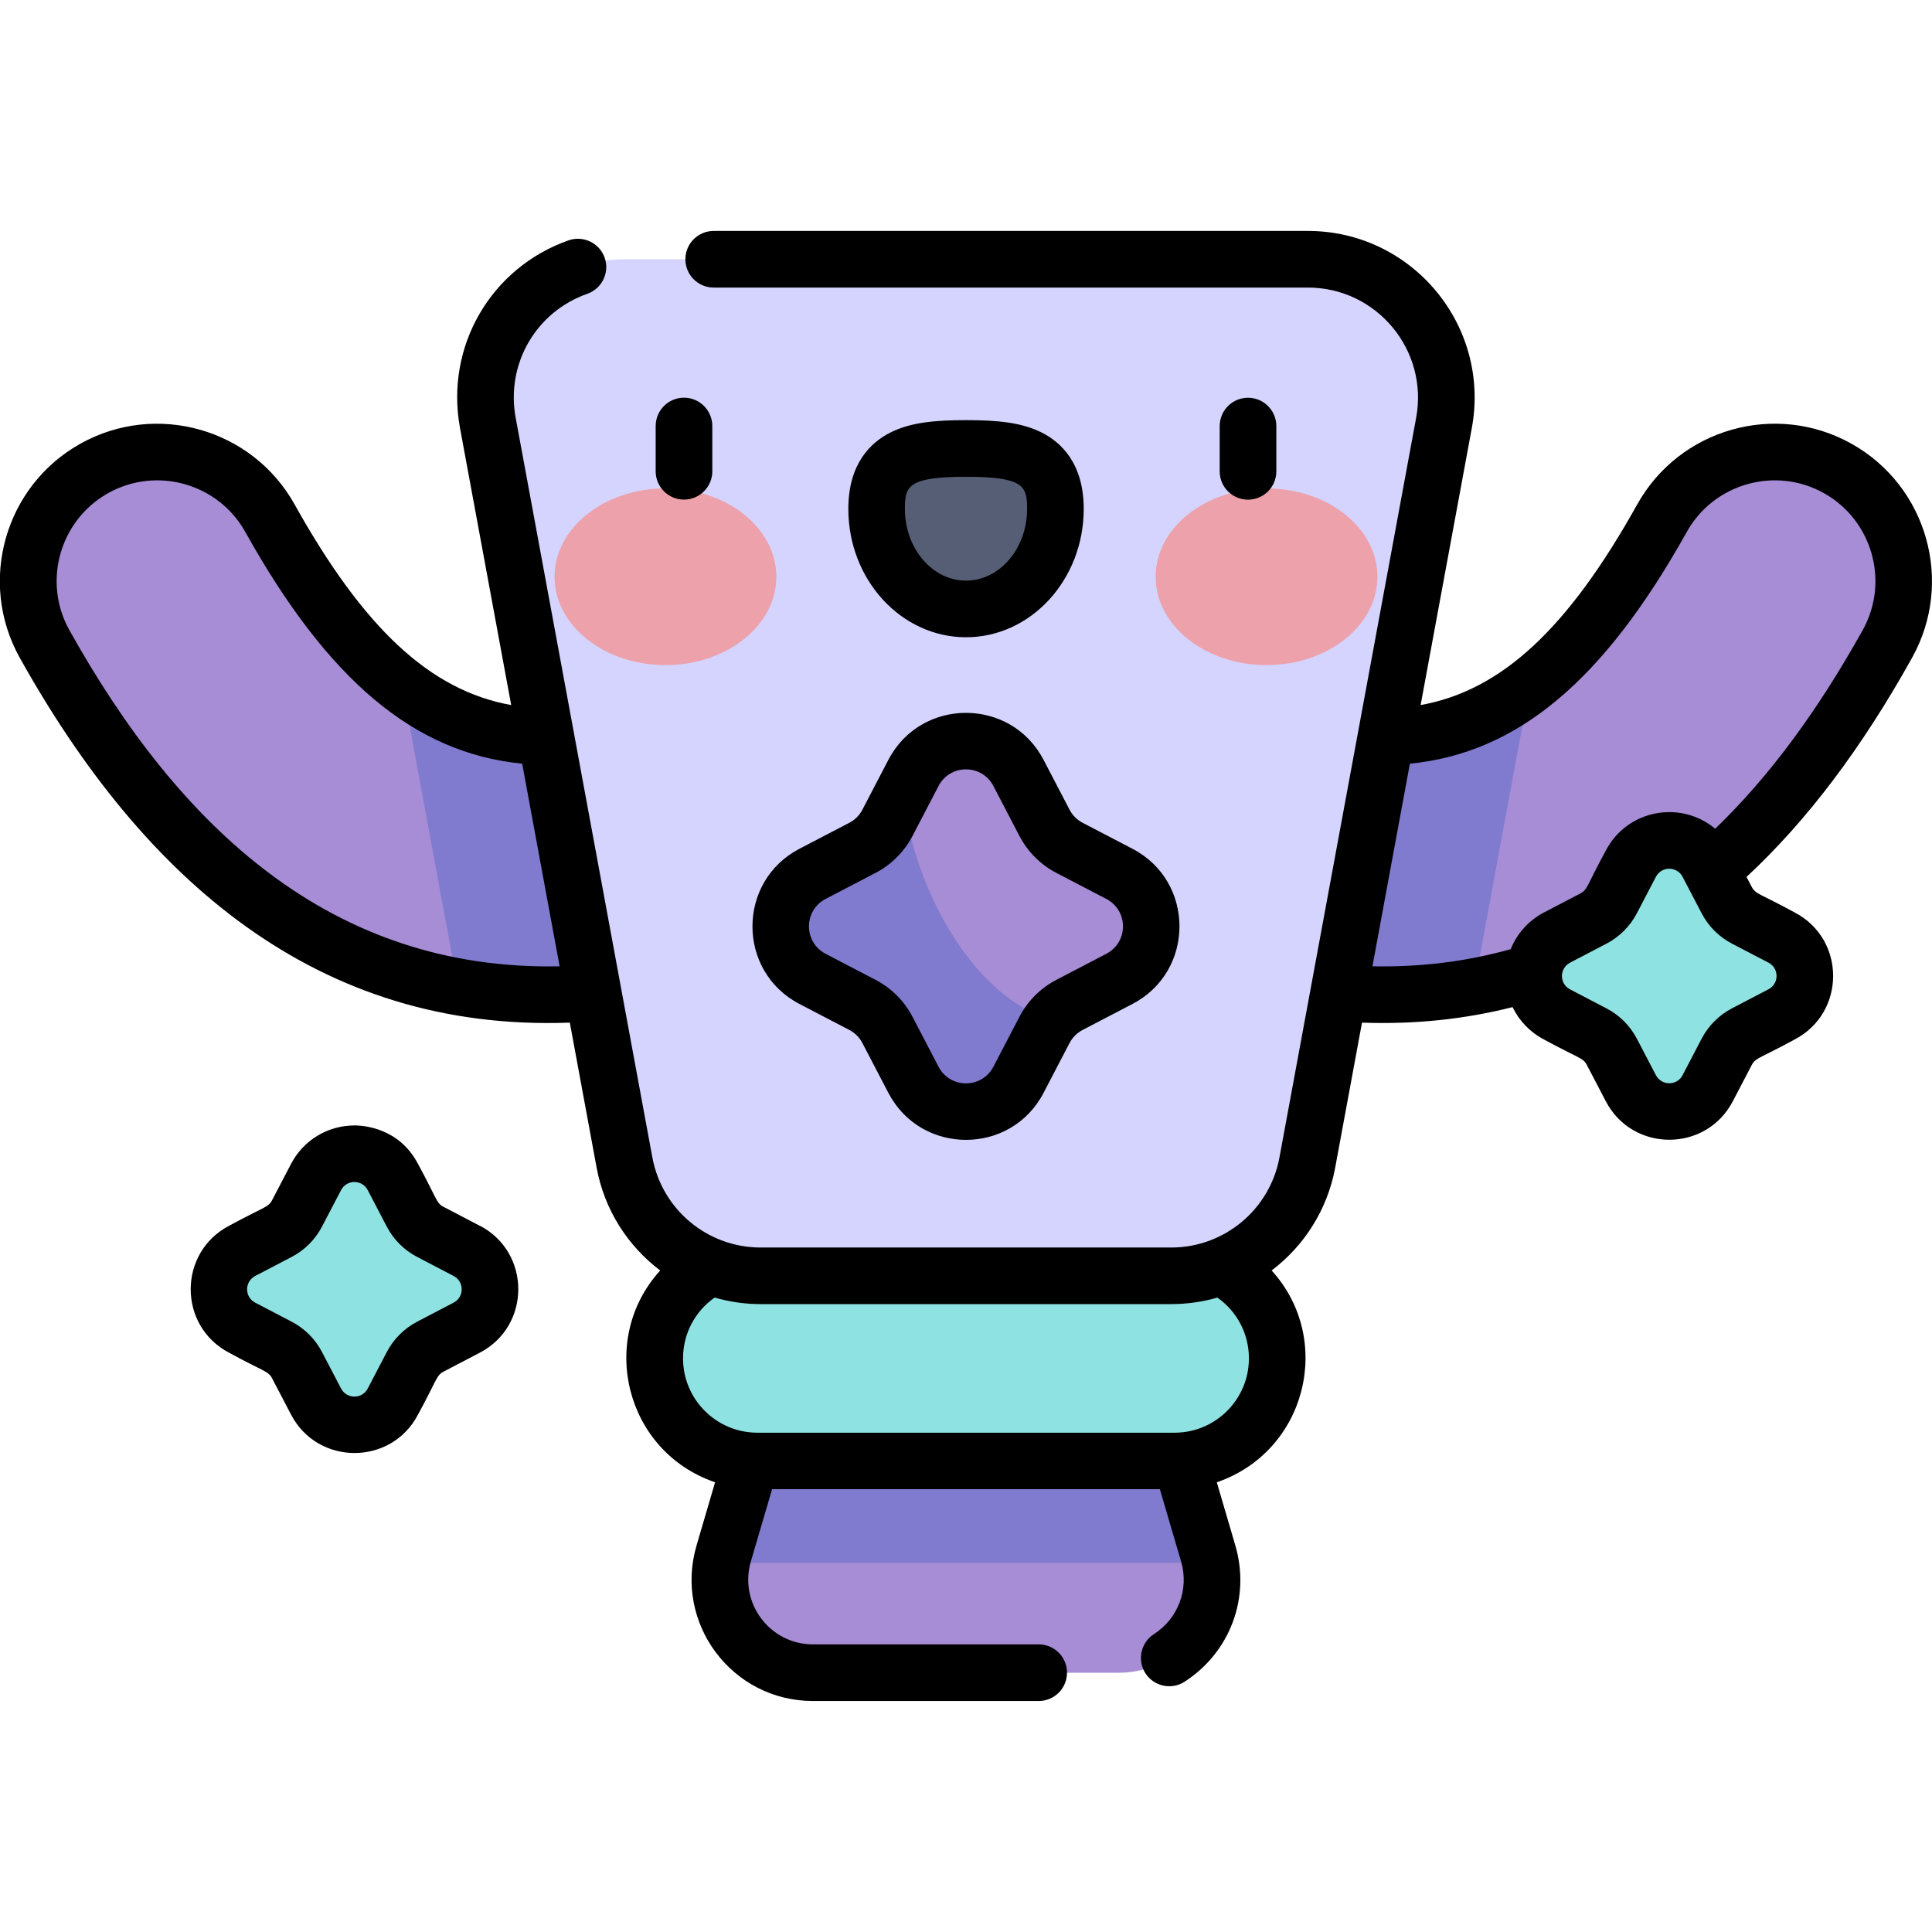 <!-- Generated by IcoMoon.io -->
<svg version="1.1" xmlns="http://www.w3.org/2000/svg" width="32" height="32" viewBox="0 0 32 32">
<title>trophy</title>
<path fill="#a78cd6" d="M18.893 21.919h-5.786l-1.119 3.811c-0.29 0.987 0.45 1.976 1.479 1.976h5.065c1.029 0 1.769-0.989 1.479-1.976z"></path>
<path fill="#807bcf" d="M11.988 25.73c-0.015 0.052-0.027 0.104-0.037 0.156h8.097c-0.010-0.052-0.021-0.104-0.037-0.156l-1.119-3.811h-5.786z"></path>
<path fill="#8ee2e1" d="M19.456 20.799h-6.912c-0.939 0-1.7 0.761-1.7 1.7s0.761 1.7 1.7 1.7h6.912c0.939 0 1.7-0.761 1.7-1.7s-0.761-1.7-1.7-1.7z"></path>
<path fill="#a78cd6" d="M5.473 15.641c-1.823-0.907-3.372-2.534-4.734-4.975-0.575-1.031-0.206-2.333 0.825-2.908s2.333-0.206 2.908 0.825c1.885 3.378 3.859 4.47 7.466 2.95 1.088-0.458 2.341 0.052 2.799 1.14s-0.052 2.341-1.14 2.799c-2.679 1.129-5.51 1.468-8.124 0.169z"></path>
<path fill="#a78cd6" d="M26.527 15.641c1.823-0.907 3.372-2.534 4.734-4.975 0.575-1.031 0.206-2.333-0.825-2.908s-2.333-0.206-2.908 0.825c-1.885 3.378-3.859 4.47-7.466 2.95-1.088-0.458-2.341 0.052-2.799 1.14s0.052 2.341 1.14 2.799c2.679 1.129 5.51 1.468 8.124 0.169z"></path>
<path fill="#807bcf" d="M24.417 16.342l0.92-4.978c-1.366 1.046-2.994 1.13-5.275 0.169-1.088-0.458-2.341 0.052-2.799 1.14s0.052 2.341 1.14 2.799c1.972 0.83 4.025 1.233 6.014 0.87z"></path>
<path fill="#807bcf" d="M11.938 11.533c-2.281 0.961-3.909 0.877-5.275-0.169l0.92 4.978c1.989 0.363 4.043-0.040 6.014-0.87 1.088-0.458 1.598-1.712 1.14-2.799s-1.711-1.598-2.799-1.14z"></path>
<path fill="#d4d4ff" d="M21.663 4.294h-11.326c-1.433 0-2.515 1.3-2.255 2.71l2.264 12.251c0.201 1.087 1.149 1.876 2.255 1.876h6.799c1.106 0 2.054-0.789 2.255-1.876l2.264-12.251c0.26-1.409-0.822-2.71-2.255-2.71z"></path>
<path fill="#a78cd6" d="M17.3 17.060l-0.43 0.825c-0.367 0.703-1.373 0.703-1.74 0l-0.43-0.825c-0.093-0.178-0.238-0.324-0.416-0.416l-0.825-0.43c-0.703-0.367-0.703-1.373 0-1.74l0.825-0.43c0.178-0.093 0.324-0.238 0.416-0.416l0.43-0.825c0.367-0.703 1.373-0.703 1.74 0l0.43 0.825c0.093 0.178 0.238 0.324 0.416 0.416l0.825 0.43c0.703 0.367 0.703 1.373 0 1.74l-0.825 0.43c-0.178 0.093-0.324 0.238-0.416 0.416z"></path>
<path fill="#807bcf" d="M14.988 13.075l-0.288 0.552c-0.093 0.178-0.238 0.324-0.416 0.416l-0.825 0.43c-0.703 0.367-0.703 1.373 0 1.74l0.825 0.43c0.178 0.093 0.324 0.238 0.416 0.416l0.43 0.825c0.367 0.703 1.373 0.703 1.74 0l0.43-0.825c0.032-0.061 0.070-0.118 0.114-0.171-1.531-0.439-2.457-2.755-2.426-3.814z"></path>
<path fill="#eda1ab" d="M12.859 9.553c0 0.808-0.822 1.463-1.837 1.463s-1.837-0.655-1.837-1.463c0-0.808 0.822-1.463 1.837-1.463s1.837 0.655 1.837 1.463z"></path>
<path fill="#eda1ab" d="M22.815 9.553c0 0.808-0.822 1.463-1.837 1.463s-1.837-0.655-1.837-1.463c0-0.808 0.822-1.463 1.837-1.463s1.837 0.655 1.837 1.463z"></path>
<path fill="#565e75" d="M17.481 8.429c0-0.915-0.663-1.001-1.481-1.001s-1.481 0.086-1.481 1.001 0.663 1.657 1.481 1.657c0.818 0 1.481-0.742 1.481-1.657z"></path>
<path fill="#8ee2e1" d="M28.6 17.421l-0.315 0.603c-0.268 0.515-1.005 0.515-1.273 0l-0.315-0.603c-0.068-0.13-0.174-0.237-0.305-0.305l-0.603-0.315c-0.515-0.268-0.515-1.005 0-1.273l0.603-0.315c0.13-0.068 0.237-0.174 0.305-0.305l0.315-0.603c0.268-0.515 1.005-0.515 1.273 0l0.315 0.603c0.068 0.13 0.174 0.237 0.305 0.305l0.603 0.315c0.515 0.268 0.515 1.005 0 1.273l-0.603 0.315c-0.13 0.068-0.237 0.174-0.305 0.305z"></path>
<path fill="#8ee2e1" d="M6.822 22.611l-0.315 0.603c-0.268 0.515-1.005 0.515-1.273 0l-0.315-0.603c-0.068-0.13-0.174-0.237-0.305-0.305l-0.603-0.315c-0.515-0.268-0.515-1.005 0-1.273l0.603-0.315c0.13-0.068 0.237-0.174 0.305-0.305l0.315-0.603c0.268-0.515 1.005-0.515 1.273 0l0.315 0.603c0.068 0.13 0.174 0.237 0.305 0.305l0.603 0.315c0.515 0.268 0.515 1.005 0 1.273l-0.603 0.315c-0.13 0.068-0.237 0.174-0.305 0.305z"></path>
<path fill="#000" d="M11.329 8.275c0.259 0 0.469-0.21 0.469-0.469v-0.75c0-0.259-0.21-0.469-0.469-0.469s-0.469 0.21-0.469 0.469v0.75c0 0.259 0.21 0.469 0.469 0.469zM7.947 20.303l-0.603-0.315c-0.12-0.062-0.114-0.148-0.42-0.709-0.349-0.669-1.046-0.636-1.052-0.638-0.444 0-0.847 0.244-1.052 0.638l-0.315 0.603c-0.062 0.119-0.147 0.113-0.709 0.42-0.85 0.443-0.85 1.661-0 2.104 0.563 0.308 0.647 0.301 0.709 0.42l0.315 0.603c0.443 0.85 1.661 0.85 2.104 0 0.307-0.562 0.301-0.647 0.42-0.709l0.603-0.315c0.85-0.443 0.85-1.661-0-2.104zM7.513 21.576l-0.603 0.315c-0.216 0.113-0.391 0.287-0.504 0.504l-0.315 0.603c-0.093 0.179-0.348 0.179-0.442-0l-0.315-0.603c-0.113-0.217-0.287-0.391-0.504-0.504l-0.603-0.315c-0.179-0.093-0.179-0.348 0-0.442l0.603-0.315c0.217-0.113 0.391-0.287 0.504-0.504l0.315-0.603c0.093-0.179 0.348-0.179 0.442-0l0.315 0.604c0.113 0.216 0.287 0.39 0.504 0.503l0.603 0.315c0.179 0.093 0.179 0.348 0 0.442zM31.67 10.894c0.7-1.255 0.249-2.845-1.006-3.546s-2.845-0.249-3.546 1.006c-1.145 2.053-2.245 3.083-3.588 3.324l0.848-4.589c0.314-1.699-0.991-3.264-2.716-3.264h-9.841c-0.259 0-0.469 0.21-0.469 0.469s0.21 0.469 0.469 0.469h9.841c1.141 0 2.001 1.036 1.794 2.156l-2.264 12.251c-0.16 0.865-0.914 1.493-1.794 1.493h-6.799c-0.88 0-1.634-0.628-1.794-1.493l-2.264-12.251c-0.164-0.89 0.335-1.753 1.187-2.053 0.244-0.086 0.373-0.354 0.287-0.598s-0.354-0.372-0.598-0.287c-1.29 0.454-2.046 1.761-1.798 3.108l0.848 4.589c-1.343-0.242-2.442-1.271-3.588-3.324-0.7-1.255-2.291-1.706-3.546-1.006s-1.706 2.291-1.006 3.546c2.049 3.672 4.925 6.198 9.111 6.044l0.444 2.402c0.129 0.701 0.517 1.298 1.053 1.703-1.040 1.144-0.576 3.002 0.909 3.508l-0.307 1.047c-0.378 1.288 0.586 2.576 1.929 2.576h3.738c0.259 0 0.469-0.21 0.469-0.469s-0.21-0.469-0.469-0.469h-3.738c-0.716 0-1.231-0.687-1.029-1.375l0.351-1.195h6.423l0.351 1.195c0.135 0.46-0.046 0.945-0.45 1.206-0.217 0.14-0.28 0.431-0.14 0.648s0.431 0.28 0.648 0.14c0.756-0.488 1.094-1.395 0.841-2.257l-0.307-1.047c1.485-0.507 1.948-2.366 0.908-3.508 0.536-0.405 0.923-1.002 1.053-1.703l0.444-2.402c0.86 0.031 1.688-0.053 2.494-0.257 0.109 0.226 0.288 0.415 0.52 0.536 0.562 0.307 0.647 0.301 0.709 0.42l0.315 0.603c0.444 0.851 1.661 0.85 2.104 0l0.315-0.603c0.062-0.119 0.146-0.112 0.709-0.42 0.85-0.443 0.85-1.661 0-2.104-0.563-0.308-0.647-0.301-0.709-0.42l-0.088-0.168c1.001-0.931 1.901-2.122 2.742-3.63zM1.149 10.437c-0.448-0.803-0.159-1.822 0.644-2.27s1.822-0.159 2.27 0.644c1.373 2.461 2.801 3.662 4.586 3.838l0.62 3.356c-3.784 0.077-6.299-2.305-8.12-5.568zM19.456 23.73h-6.912c-0.679 0-1.231-0.552-1.231-1.231 0-0.407 0.197-0.778 0.523-1.007 0.244 0.070 0.5 0.108 0.764 0.108h6.799c0.264 0 0.521-0.038 0.764-0.108 0.326 0.229 0.523 0.6 0.523 1.007 0 0.679-0.552 1.231-1.231 1.231zM29.291 15.944c0.179 0.093 0.179 0.348 0 0.442l-0.603 0.315c-0.217 0.113-0.391 0.287-0.504 0.504l-0.315 0.603c-0.093 0.179-0.348 0.179-0.442 0l-0.315-0.603c-0.113-0.216-0.287-0.391-0.504-0.503l-0.603-0.315c-0.179-0.093-0.179-0.348 0-0.442l0.603-0.315c0.216-0.113 0.391-0.287 0.504-0.504l0.315-0.603c0.093-0.179 0.348-0.179 0.442 0l0.315 0.603c0.113 0.217 0.287 0.391 0.504 0.504zM28.408 13.726c-0.575-0.48-1.459-0.314-1.811 0.363-0.307 0.562-0.301 0.647-0.42 0.709l-0.603 0.315c-0.256 0.133-0.448 0.351-0.552 0.608-0.727 0.205-1.495 0.3-2.29 0.284l0.62-3.356c1.785-0.176 3.213-1.377 4.586-3.838 0.448-0.803 1.467-1.092 2.27-0.644s1.092 1.467 0.644 2.27c-0.759 1.361-1.562 2.442-2.443 3.289zM13.242 16.629l0.825 0.43c0.094 0.049 0.169 0.124 0.217 0.217l0.43 0.825c0.541 1.038 2.030 1.039 2.571 0l0.43-0.825c0.049-0.093 0.124-0.169 0.217-0.217l0.825-0.43c1.038-0.541 1.039-2.030-0-2.571l-0.825-0.43c-0.093-0.049-0.169-0.124-0.217-0.217l-0.43-0.825c-0.541-1.038-2.030-1.039-2.571 0l-0.43 0.825c-0.049 0.094-0.124 0.169-0.217 0.217l-0.825 0.43c-1.038 0.541-1.039 2.030 0 2.571zM13.675 14.889l0.825-0.43c0.265-0.138 0.477-0.351 0.615-0.615l0.43-0.825c0.192-0.368 0.717-0.368 0.909 0l0.43 0.825c0.138 0.265 0.351 0.478 0.615 0.615l0.825 0.43c0.368 0.192 0.368 0.717 0 0.909l-0.825 0.43c-0.265 0.138-0.477 0.351-0.615 0.615v0l-0.43 0.825c-0.192 0.368-0.717 0.368-0.909 0l-0.43-0.825c-0.138-0.265-0.351-0.477-0.615-0.615l-0.825-0.43c-0.368-0.192-0.368-0.717-0-0.909zM21.14 7.807v-0.75c0-0.259-0.21-0.469-0.469-0.469s-0.469 0.21-0.469 0.469v0.75c0 0.259 0.21 0.469 0.469 0.469s0.469-0.21 0.469-0.469zM16 10.555c1.075 0 1.95-0.954 1.95-2.126 0-0.754-0.376-1.102-0.69-1.262-0.341-0.173-0.75-0.208-1.259-0.208s-0.919 0.035-1.259 0.208c-0.315 0.16-0.691 0.508-0.691 1.262-0 1.172 0.875 2.126 1.95 2.126zM16 7.897c0.971 0 1.012 0.163 1.012 0.532 0 0.655-0.454 1.188-1.012 1.188s-1.012-0.533-1.012-1.188c-0-0.369 0.041-0.532 1.012-0.532z"></path>
</svg>
